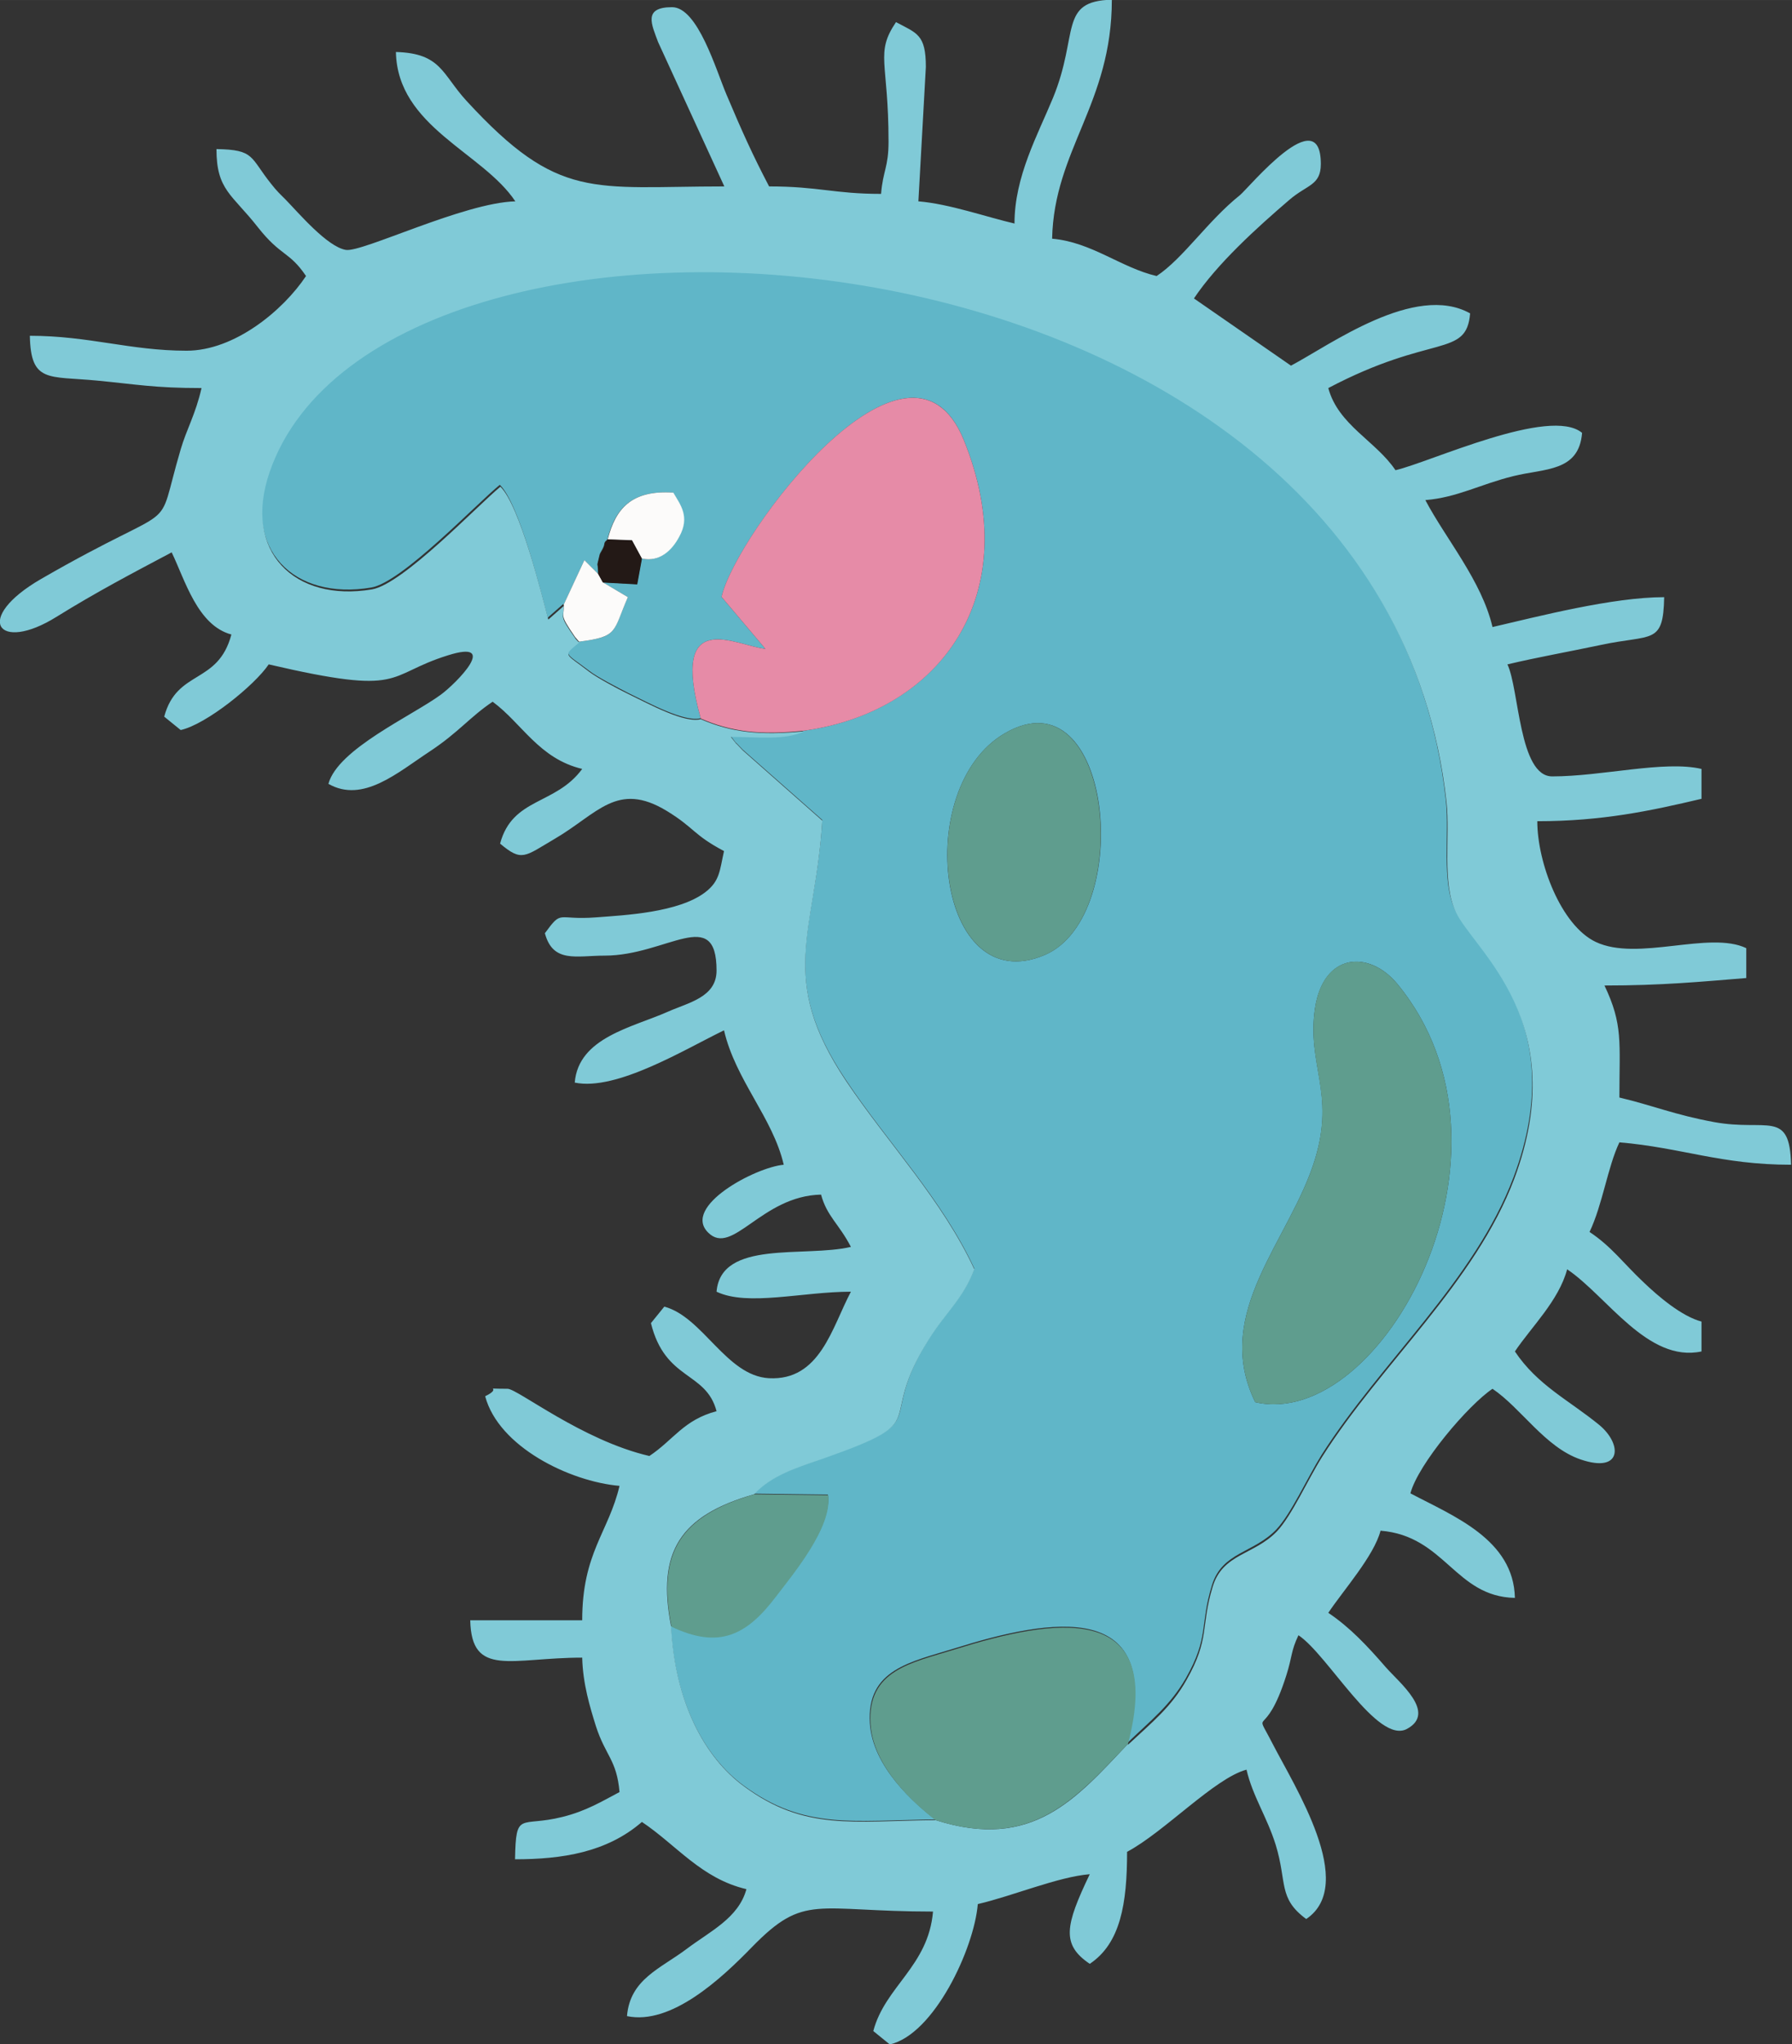 <?xml version="1.0" encoding="UTF-8"?>
<!DOCTYPE svg PUBLIC "-//W3C//DTD SVG 1.1//EN" "http://www.w3.org/Graphics/SVG/1.1/DTD/svg11.dtd">
<!-- Creator: CorelDRAW 2018 (64 Bit Versión de evaluación) -->
<svg xmlns="http://www.w3.org/2000/svg" xml:space="preserve" width="27.292mm" height="31.115mm" version="1.1" style="shape-rendering:geometricPrecision; text-rendering:geometricPrecision; image-rendering:optimizeQuality; fill-rule:evenodd; clip-rule:evenodd"
viewBox="0 0 57.62 65.69"
 xmlns:xlink="http://www.w3.org/1999/xlink">
 <rect x="0" y="0" width="57.62" height="65.69" fill="#333333" stroke="none"/>
 <defs>
  <style type="text/css">
   <![CDATA[
    .fil5 {fill:#231916}
    .fil3 {fill:#5F9D8E}
    .fil0 {fill:#60B6C8}
    .fil1 {fill:#80CAD7}
    .fil2 {fill:#E68BA7}
    .fil4 {fill:#FCFBFA}
   ]]>
  </style>
 </defs>
 <g id="Capa_x0020_1">
  <path class="fil0" d="M40.36 45.06c-1.41,-2.89 1.14,-5.21 1.93,-7.83 0.64,-2.12 -0.27,-3.02 -0.01,-4.81 0.27,-1.82 1.75,-1.89 2.65,-0.8 4.42,5.36 -0.5,14.38 -4.57,13.44zm-8.06 -21.49c3.48,-2.04 4.2,5.88 1.29,7.12 -3.47,1.47 -4.28,-5.37 -1.29,-7.12zm-14.18 -4.13l0.67 -1.44 0.44 0.44c-0.01,-0.48 -0.06,-0.13 0.05,-0.62 0.01,-0.06 0.14,-0.22 0.15,-0.34 0.01,-0.09 0.07,-0.1 0.1,-0.15 0.25,-0.96 0.75,-1.59 2.11,-1.5 0.22,0.38 0.54,0.77 0.19,1.42 -0.25,0.45 -0.64,0.82 -1.2,0.7l-0.15 0.82 -1.1 -0.06 0.81 0.48c-0.5,1.12 -0.29,1.27 -1.57,1.43 -0.53,0.45 -0.47,0.33 0.33,0.94 0.24,0.19 0.9,0.53 1.25,0.71 0.7,0.34 1.82,0.95 2.33,0.81 -1.01,-3.63 1.15,-2.32 2.08,-2.23l-1.41 -1.67c0.46,-2.01 6.02,-9.41 7.79,-5.04 2,4.92 -0.71,8.72 -5.13,9.34 -0.6,0.3 -1.54,0.18 -2.36,0.18 0.31,0.4 -0.01,0.01 0.38,0.43l2.56 2.26c-0.22,3.63 -1.48,5.02 0.76,8.36 1.34,2.01 3.09,3.82 4.13,6.06 -0.36,0.95 -0.91,1.37 -1.46,2.25 -1.76,2.81 0.28,2.54 -3.39,3.83 -0.84,0.3 -1.68,0.55 -2.23,1.15l2.37 0.03c0.14,1.03 -1.14,2.55 -1.68,3.26 -0.93,1.24 -1.83,1.7 -3.37,0.96 0.12,2.39 1.05,4.19 2.35,5.14 1.94,1.42 3.49,1.11 6.15,1.08 -0.66,-0.51 -2.01,-1.68 -2.1,-3.09 -0.11,-1.74 1.32,-1.97 2.73,-2.41 3.07,-0.96 6.78,-1.64 5.55,3.04 0.77,-0.74 1.38,-1.21 1.88,-2.08 0.76,-1.34 0.44,-1.7 0.84,-2.99 0.33,-1.07 1.33,-1.02 2.07,-1.79 0.48,-0.51 0.99,-1.65 1.45,-2.39 1.91,-3 4.93,-5.61 6.18,-8.94 1.89,-5.04 -1.27,-7.33 -1.88,-8.57 -0.45,-0.94 -0.18,-2.43 -0.3,-3.54 -2.11,-19.26 -34.17,-21.26 -37.84,-10.6 -0.88,2.55 0.8,4.19 3.29,3.77 0.99,-0.17 3.38,-2.69 4.13,-3.3 0.62,0.6 1.33,3.45 1.54,4.27l0.5 -0.44z"/>
  <path class="fil1" d="M36.27 56.04c-1.66,1.75 -3.06,3.45 -6.19,2.45 -2.67,0.03 -4.21,0.35 -6.15,-1.08 -1.3,-0.95 -2.23,-2.75 -2.35,-5.14 -0.47,-2.4 0.29,-3.57 2.67,-4.25 0.56,-0.61 1.39,-0.86 2.23,-1.15 3.66,-1.29 1.62,-1.03 3.39,-3.83 0.55,-0.88 1.1,-1.3 1.46,-2.25 -1.04,-2.24 -2.79,-4.06 -4.13,-6.06 -2.23,-3.34 -0.98,-4.73 -0.76,-8.36l-2.56 -2.26c-0.39,-0.42 -0.07,-0.04 -0.38,-0.43 0.82,0 1.76,0.12 2.36,-0.18 -1.41,0.14 -2.34,0.04 -3.33,-0.39 -0.51,0.14 -1.63,-0.47 -2.33,-0.81 -0.35,-0.17 -1,-0.52 -1.25,-0.71 -0.8,-0.62 -0.86,-0.49 -0.33,-0.94 -0.04,-0.05 -0.11,-0.11 -0.13,-0.15 -0.53,-0.76 -0.36,-0.6 -0.36,-1.03l-0.5 0.44c-0.21,-0.82 -0.92,-3.67 -1.54,-4.27 -0.74,0.61 -3.13,3.13 -4.13,3.3 -2.49,0.42 -4.17,-1.22 -3.29,-3.77 3.67,-10.66 35.73,-8.66 37.84,10.6 0.12,1.11 -0.15,2.6 0.3,3.54 0.6,1.25 3.76,3.53 1.88,8.57 -1.25,3.33 -4.28,5.94 -6.18,8.94 -0.46,0.73 -0.97,1.88 -1.45,2.39 -0.74,0.77 -1.75,0.71 -2.07,1.79 -0.39,1.29 -0.08,1.65 -0.84,2.99 -0.49,0.87 -1.1,1.35 -1.88,2.08zm-3.62 -48.85c-0.95,-0.22 -2.13,-0.64 -3.12,-0.72l0.24 -4.32c0,-1.05 -0.29,-1.08 -0.96,-1.44 -0.68,1.01 -0.24,1.25 -0.24,3.84 0,0.83 -0.18,0.93 -0.24,1.68 -1.52,0 -2,-0.24 -3.6,-0.24 -0.53,-1.01 -0.88,-1.79 -1.37,-2.95 -0.33,-0.77 -0.92,-2.81 -1.75,-2.81 -0.94,0 -0.66,0.55 -0.45,1.12l2.13 4.64c-4.24,0 -5.32,0.48 -8.29,-2.75 -0.79,-0.86 -0.81,-1.53 -2.27,-1.57 0.05,2.41 2.79,3.22 3.84,4.8 -1.65,0.04 -4.93,1.65 -5.45,1.56 -0.6,-0.1 -1.52,-1.19 -1.94,-1.62 -0.2,-0.2 -0.27,-0.26 -0.46,-0.5 -0.69,-0.86 -0.52,-1.1 -1.76,-1.12 0,1.32 0.5,1.45 1.33,2.51 0.75,0.95 1.01,0.77 1.55,1.57 -0.74,1.11 -2.3,2.4 -3.84,2.4 -1.81,0 -3.14,-0.48 -5.04,-0.48 0.03,1.52 0.59,1.29 2.16,1.44 1.26,0.12 1.84,0.24 3.36,0.24 -0.19,0.84 -0.48,1.32 -0.67,1.97 -0.87,2.94 0.15,1.49 -4.48,4.16 -2.22,1.28 -1.4,2.4 0.49,1.22 1.29,-0.8 2.4,-1.38 3.7,-2.07 0.43,0.89 0.83,2.35 1.92,2.64 -0.43,1.62 -1.75,1.11 -2.16,2.64l0.53 0.43c0.82,-0.18 2.38,-1.44 2.83,-2.11 4.43,1.03 3.71,0.35 5.76,-0.29 1.68,-0.53 0.28,0.89 -0.22,1.26 -0.94,0.69 -3.32,1.75 -3.62,2.87 1.11,0.63 2.22,-0.36 3.27,-1.05 0.92,-0.61 1.28,-1.1 2.01,-1.59 0.94,0.69 1.49,1.83 2.88,2.16 -0.86,1.17 -2.24,0.91 -2.64,2.4 0.7,0.59 0.78,0.42 1.75,-0.15 1.39,-0.81 2.01,-1.87 3.61,-0.9 0.9,0.55 0.84,0.76 1.84,1.29 -0.14,0.62 -0.13,0.96 -0.6,1.32 -0.86,0.66 -2.6,0.74 -3.51,0.81 -1.28,0.1 -1.08,-0.27 -1.65,0.51 0.26,0.97 1.01,0.72 1.92,0.72 2,0 3.6,-1.63 3.6,0.48 0,0.86 -0.91,1.03 -1.56,1.32 -1.15,0.51 -2.88,0.83 -3,2.28 1.34,0.28 3.54,-1.07 4.8,-1.68 0.37,1.6 1.57,2.81 1.92,4.32 -0.91,0.08 -3.28,1.34 -2.43,2.18 0.78,0.78 1.71,-1.18 3.63,-1.22 0.19,0.7 0.57,0.93 0.96,1.68 -1.49,0.35 -4.18,-0.24 -4.32,1.44 1,0.48 2.76,0 4.32,0 -0.61,1.15 -0.99,2.87 -2.64,2.78 -1.37,-0.08 -2.12,-1.97 -3.36,-2.3l-0.43 0.53c0.46,1.86 1.77,1.54 2.11,2.83 -1.06,0.28 -1.38,0.92 -2.16,1.44 -2.16,-0.5 -4.24,-2.16 -4.56,-2.16 -0.92,0 -0.09,-0.07 -0.72,0.24 0.43,1.62 2.71,2.74 4.32,2.88 -0.35,1.49 -1.2,2.15 -1.2,4.32l-3.6 0c0.04,1.85 1.32,1.2 3.6,1.2 0.02,0.84 0.25,1.59 0.44,2.2 0.31,0.96 0.67,1.08 0.76,2.12 -0.57,0.3 -1.07,0.61 -1.84,0.8 -1.36,0.34 -1.49,-0.22 -1.52,1.36 1.51,0 2.95,-0.22 4.08,-1.2 1.12,0.75 1.91,1.82 3.36,2.16 -0.25,0.93 -1.18,1.36 -1.92,1.92 -0.85,0.64 -1.82,0.97 -1.92,2.16 1.42,0.3 3.04,-1.21 4.02,-2.22 1.7,-1.74 2.03,-1.14 5.82,-1.14 -0.15,1.76 -1.54,2.4 -1.92,3.84l0.53 0.43c1.42,-0.32 2.71,-3.07 2.83,-4.51 1.12,-0.26 2.59,-0.88 3.6,-0.96 -0.79,1.65 -0.92,2.26 0,2.88 0.99,-0.66 1.2,-1.94 1.2,-3.6 1.19,-0.63 2.82,-2.37 3.84,-2.64 0.2,0.86 0.66,1.52 0.94,2.42 0.37,1.21 0.07,1.71 0.98,2.38 1.65,-1.11 -0.37,-4.25 -1.09,-5.65 -0.63,-1.23 -0.24,-0 0.45,-2.18 0.2,-0.63 0.14,-0.76 0.39,-1.29 0.95,0.63 2.54,3.52 3.49,3.01 0.96,-0.52 -0.24,-1.48 -0.68,-1.98 -0.59,-0.68 -1.15,-1.28 -1.85,-1.75 0.48,-0.72 1.47,-1.83 1.68,-2.64 2.08,0.17 2.39,2.12 4.32,2.16 -0.04,-1.88 -1.98,-2.63 -3.36,-3.36 0.25,-0.94 1.85,-2.83 2.64,-3.36 0.92,0.62 1.69,1.88 2.83,2.27 1.35,0.46 1.34,-0.5 0.6,-1.11 -0.98,-0.8 -1.98,-1.27 -2.71,-2.36 0.53,-0.79 1.41,-1.63 1.68,-2.64 1.28,0.86 2.59,3.01 4.32,2.64l0 -0.96c-0.64,-0.17 -1.39,-0.81 -1.86,-1.26 -0.65,-0.61 -1.03,-1.15 -1.74,-1.62 0.42,-0.88 0.58,-2.08 0.96,-2.88 2,0.17 3.26,0.72 5.52,0.72 -0.04,-1.79 -0.77,-1.06 -2.47,-1.37 -1.26,-0.23 -1.99,-0.54 -3.05,-0.79 0,-1.79 0.12,-2.34 -0.48,-3.6 1.85,0 3.07,-0.12 4.56,-0.24l0 -0.96c-1.19,-0.57 -3.49,0.44 -4.84,-0.2 -1.12,-0.53 -1.88,-2.55 -1.88,-3.88 2.08,0 3.63,-0.33 5.28,-0.72l0 -0.96c-1.2,-0.28 -3.19,0.24 -4.8,0.24 -1.07,0 -1.06,-2.8 -1.44,-3.6 0.97,-0.23 1.89,-0.39 2.98,-0.62 1.67,-0.36 2.03,0.01 2.06,-1.54 -1.66,0 -4.05,0.62 -5.52,0.96 -0.35,-1.49 -1.5,-2.83 -2.16,-4.08 1.02,-0.08 1.77,-0.51 2.83,-0.77 1,-0.25 2.11,-0.13 2.21,-1.39 -1.03,-0.86 -4.88,0.94 -6,1.2 -0.63,-0.94 -1.84,-1.45 -2.16,-2.64 3.34,-1.76 4.44,-0.96 4.56,-2.4 -1.77,-0.99 -4.51,1.02 -5.76,1.68l-3.12 -2.16c0.75,-1.12 2.02,-2.27 3.07,-3.17 0.57,-0.49 1.01,-0.46 1.01,-1.15 0,-2.06 -2.31,0.76 -2.6,1 -1.04,0.83 -1.82,2.03 -2.68,2.6 -1.15,-0.27 -2.09,-1.09 -3.36,-1.2 0.06,-2.85 1.92,-4.34 1.92,-7.68 -1.72,0.04 -1.05,1.1 -1.89,3.15 -0.49,1.19 -1.24,2.53 -1.24,4.04z"/>
  <path class="fil2" d="M22.53 23.09c0.99,0.43 1.92,0.54 3.33,0.39 4.42,-0.61 7.13,-4.42 5.13,-9.34 -1.78,-4.37 -7.34,3.04 -7.79,5.04l1.41 1.67c-0.93,-0.09 -3.09,-1.4 -2.08,2.23z"/>
  <path class="fil3" d="M40.36 45.06c4.07,0.94 8.99,-8.08 4.57,-13.44 -0.9,-1.09 -2.39,-1.02 -2.65,0.8 -0.26,1.79 0.64,2.69 0.01,4.81 -0.79,2.62 -3.34,4.94 -1.93,7.83z"/>
  <path class="fil3" d="M30.08 58.49c3.12,1 4.52,-0.71 6.19,-2.45 1.23,-4.68 -2.48,-4 -5.55,-3.04 -1.42,0.44 -2.84,0.67 -2.73,2.41 0.09,1.4 1.44,2.58 2.1,3.09z"/>
  <path class="fil3" d="M32.3 23.57c-2.99,1.75 -2.17,8.59 1.29,7.12 2.9,-1.23 2.18,-9.16 -1.29,-7.12z"/>
  <path class="fil3" d="M21.58 52.27c1.54,0.74 2.43,0.28 3.37,-0.96 0.54,-0.71 1.82,-2.23 1.68,-3.26l-2.37 -0.03c-2.38,0.69 -3.14,1.86 -2.67,4.25z"/>
  <path class="fil4" d="M19.54 17.33l0.78 0.03 0.32 0.59c0.56,0.12 0.96,-0.25 1.2,-0.7 0.36,-0.65 0.03,-1.04 -0.19,-1.42 -1.37,-0.09 -1.86,0.54 -2.11,1.5z"/>
  <path class="fil4" d="M18.13 19.44c0.01,0.43 -0.16,0.27 0.36,1.03 0.03,0.04 0.09,0.1 0.13,0.15 1.28,-0.16 1.08,-0.32 1.57,-1.43l-0.81 -0.48 -0.15 -0.27 -0.44 -0.44 -0.67 1.44z"/>
  <path class="fil5" d="M19.24 18.45l0.15 0.27 1.1 0.06 0.15 -0.82 -0.32 -0.59 -0.78 -0.03c-0.03,0.05 -0.09,0.06 -0.1,0.15 -0.01,0.12 -0.13,0.28 -0.15,0.34 -0.12,0.5 -0.06,0.14 -0.05,0.62z"/>
 </g>
</svg>
